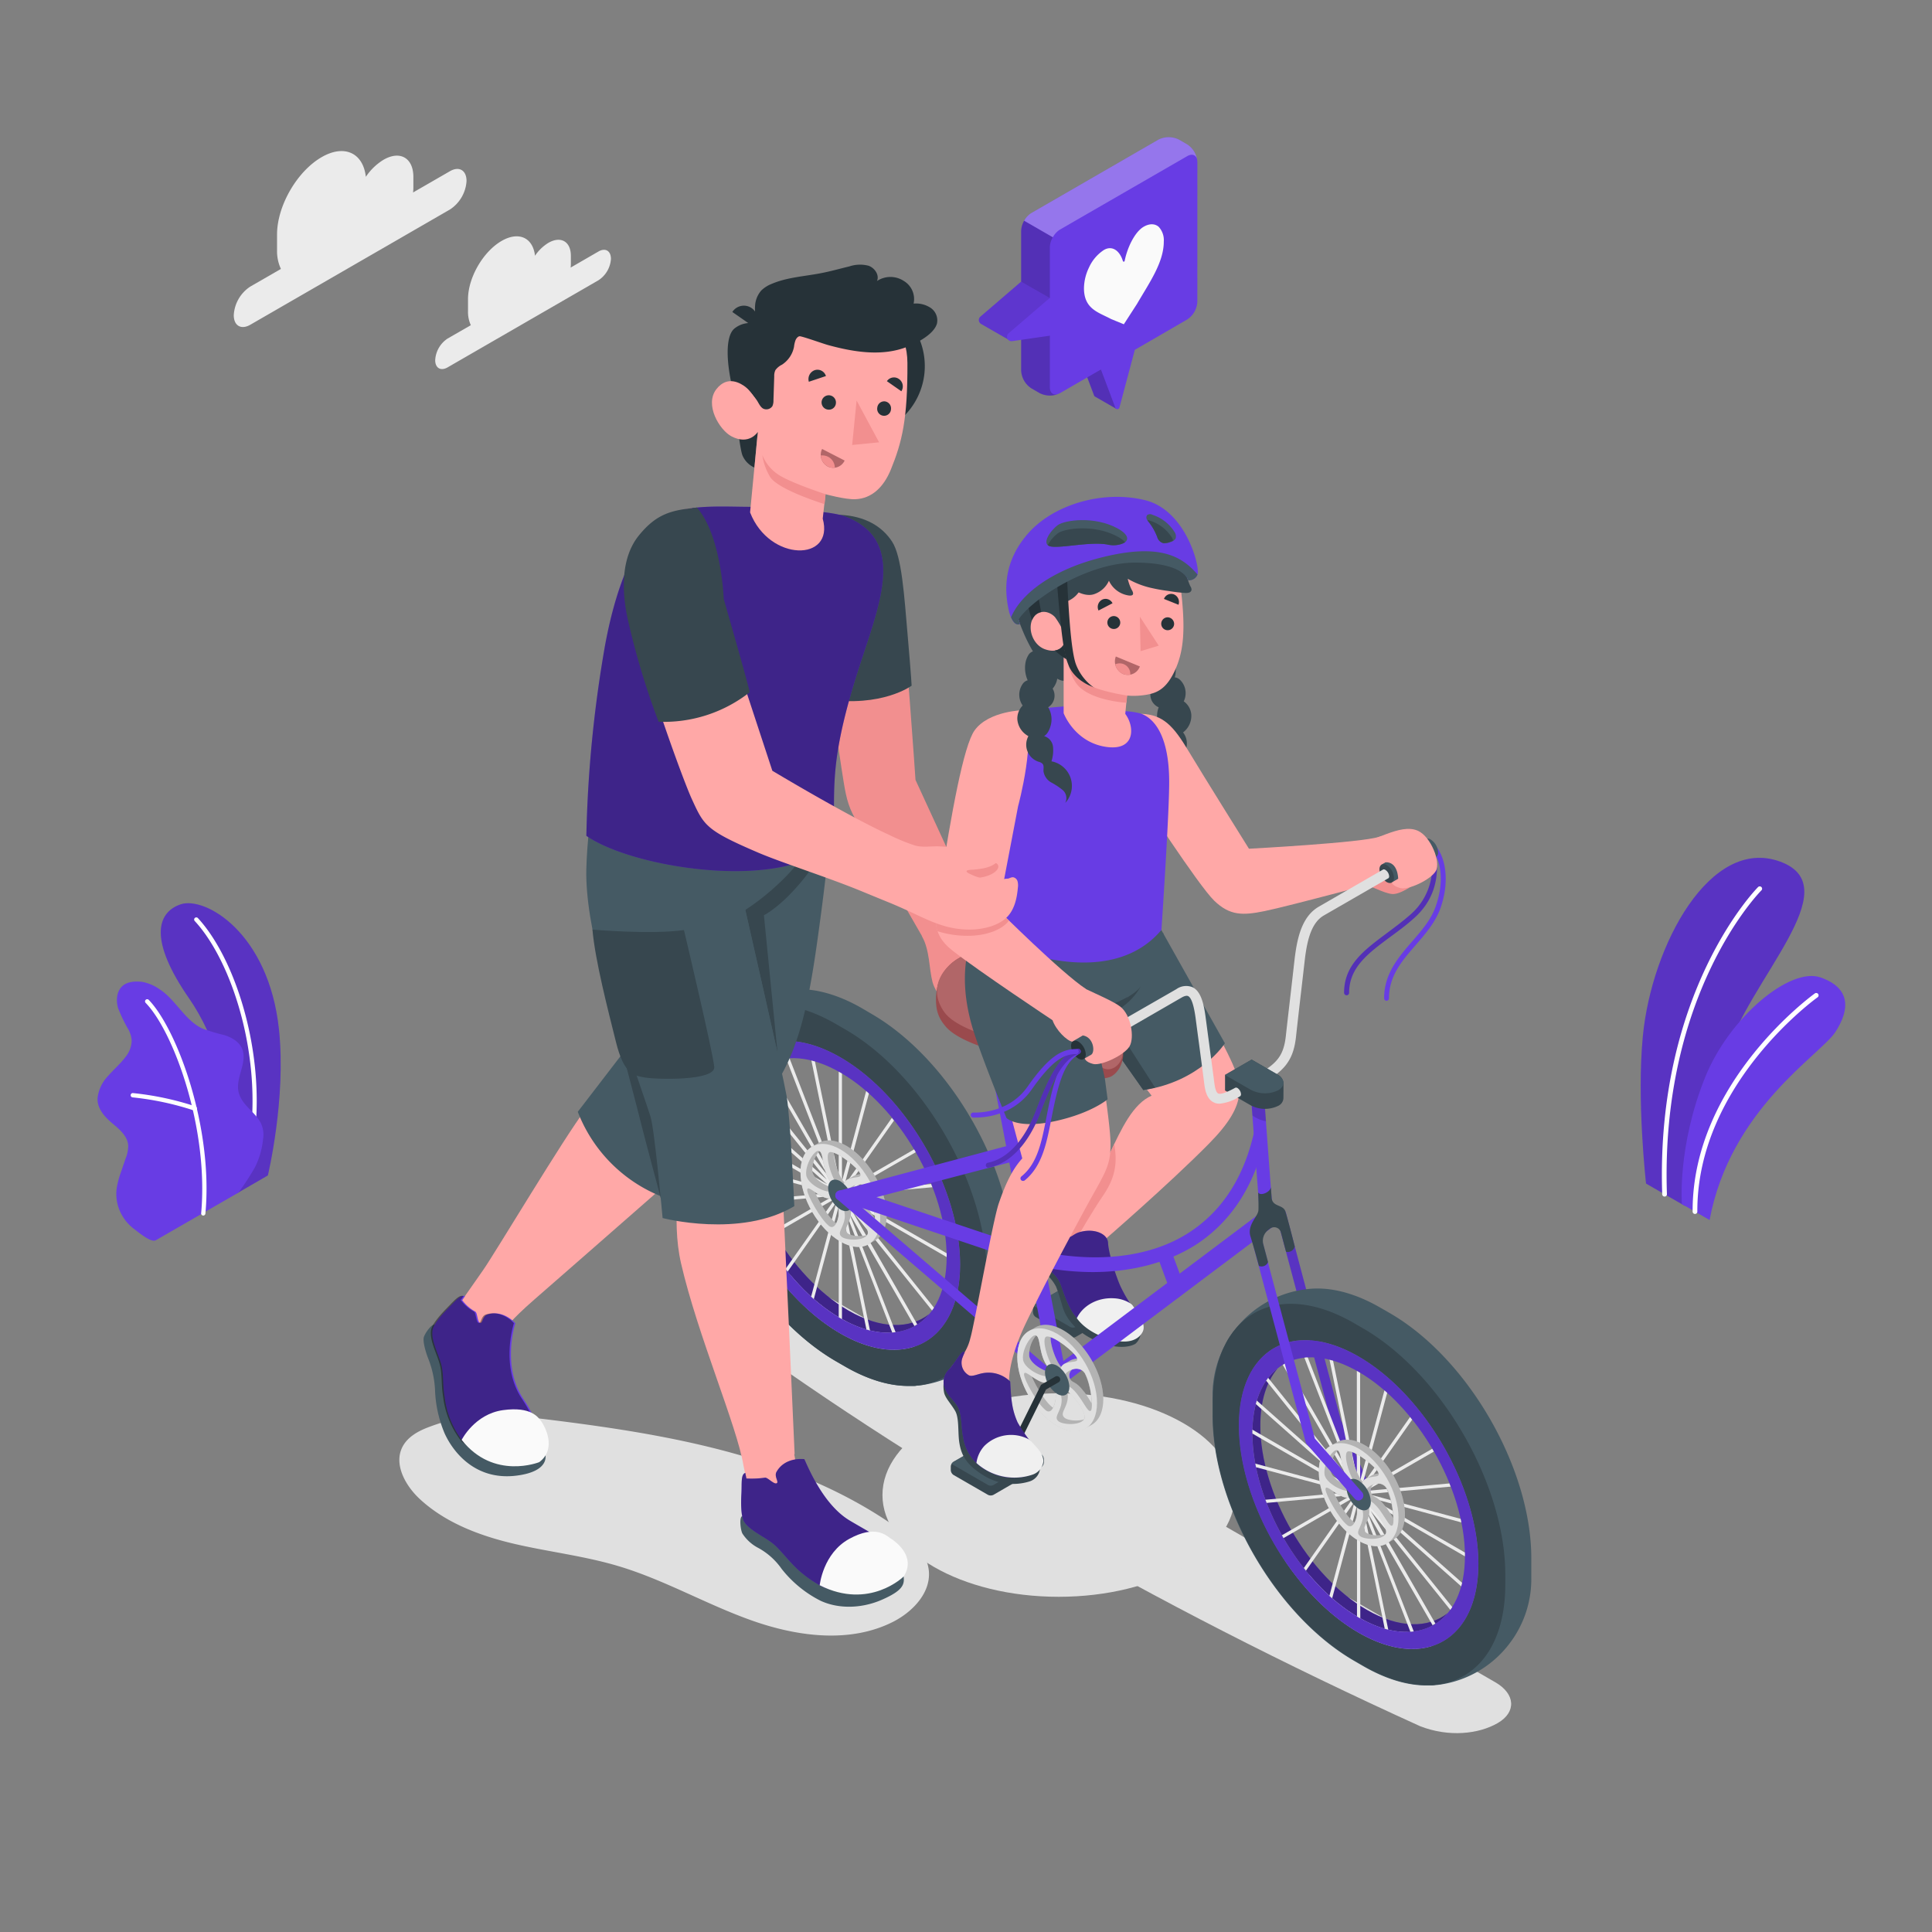 <svg xmlns="http://www.w3.org/2000/svg" viewBox="0 0 500 500"><rect x="0" y="0" width="500" height="500" fill="#808080" stroke="none"/><g id="freepik--Shadows--inject-125"><g id="freepik--Shadow--inject-125"><path d="M367.53,446.74c-70.11-31.85-131.22-67.23-184.37-106.45-5.48-4.56-4-9.09.85-11.91s13.08-2.67,18.29.34L387,435.38c5.21,3,5.48,7.74.59,10.56S375,449.65,367.53,446.74Z" style="fill:#e0e0e0"></path><ellipse id="freepik--shadow--inject-125" cx="273.98" cy="386.92" rx="45.6" ry="26.33" style="fill:#e0e0e0"></ellipse></g><path id="freepik--shadow--inject-125" d="M139.07,367.43a47.79,47.79,0,0,0-28,1.86c-2.71,1-5.49,2.49-6.86,5.06-2.36,4.4.53,9.84,4.13,13.31C115,394,124,397.4,132.91,399.5s18.17,3.14,27,5.77c12,3.56,23,10,34.77,14.15s25.36,5.95,36.51.27c5-2.57,9.69-7.44,9.2-13.08-.44-5-4.69-8.75-8.82-11.63-28.89-20.15-65.47-24.82-100.46-28.87" style="fill:#e0e0e0"></path></g><g id="freepik--Plants--inject-125"><g id="freepik--plants--inject-125"><path d="M61.32,308.84l8-4.64s4.78-19.86,2.88-37.74C69.55,241.33,53,231.88,46.72,234.05s-8.11,9.48,2.29,24.44C55.15,267.32,62.7,285.72,61.32,308.84Z" style="fill:#683CE4"></path><g style="opacity:0.15"><path d="M61.32,308.84l8-4.64s4.78-19.86,2.88-37.74C69.55,241.33,53,231.88,46.72,234.05s-8.11,9.48,2.29,24.44C55.15,267.32,62.7,285.72,61.32,308.84Z"></path></g><path d="M64.65,299.09h-.08a.56.56,0,0,1-.44-.66c4.4-23.17-3.7-49.22-13.72-60.06a.56.56,0,0,1,0-.79.57.57,0,0,1,.79,0c10.21,11,18.46,37.5,14,61A.56.56,0,0,1,64.65,299.09Z" style="fill:#fff"></path><path d="M40.28,321c-1.27.64-4.64-2.25-5.59-2.95A11.67,11.67,0,0,1,31,313.36a11,11,0,0,1-.65-6.67,24.77,24.77,0,0,1,1-3.48c.38-1.13.77-2.25,1.15-3.37a8.71,8.71,0,0,0,.68-3.43c-.18-2.35-2.18-4.09-4-5.6-2-1.67-4.08-3.84-3.93-6.65a9.9,9.9,0,0,1,2.78-5.77c1.43-1.64,3.11-3.06,4.41-4.8a7,7,0,0,0,1.64-4.31,7.24,7.24,0,0,0-.81-2.78,37.87,37.87,0,0,1-2.72-5.63c-.58-2-.36-4.45,1.24-5.78,1.32-1.09,3.21-1.16,4.91-1a11.32,11.32,0,0,1,4.42,1.81c4.35,2.72,6.63,8.14,11.28,10.29a47.45,47.45,0,0,0,5.67,1.69c1.88.6,3.77,1.67,4.57,3.48,1.56,3.57-1.88,7.69-.85,11.44.92,3.32,4,4.73,5.67,7.76a7,7,0,0,1,.61,4.32A20.57,20.57,0,0,1,66,302.06a65.45,65.45,0,0,1-4.29,6.59Z" style="fill:#683CE4"></path><path d="M52.57,314.59h0a.55.55,0,0,1-.51-.61c2-22.05-7.15-47-14.36-54.43a.56.56,0,0,1,0-.79.56.56,0,0,1,.79,0c7.36,7.61,16.73,33,14.67,55.3A.57.57,0,0,1,52.57,314.59Z" style="fill:#fff"></path><path d="M50.38,287.4a.45.45,0,0,1-.16,0A75,75,0,0,0,34.32,284a.57.57,0,0,1-.51-.61.55.55,0,0,1,.61-.5,76.09,76.09,0,0,1,16.18,3.45.56.56,0,0,1,.33.72A.54.54,0,0,1,50.38,287.4Z" style="fill:#fff"></path></g><g id="freepik--plants--inject-125"><path d="M436.11,312.12,426,306.31s-2.46-21.56-.82-38.26c2.3-23.46,17.45-51.69,35.53-45.06s-8.29,30.53-14.16,50.42S436.11,312.12,436.11,312.12Z" style="fill:#683CE4"></path><path d="M436.11,312.12,426,306.31s-2.46-21.56-.82-38.26c2.3-23.46,17.45-51.69,35.53-45.06s-8.29,30.53-14.16,50.42S436.11,312.12,436.11,312.12Z" style="opacity:0.15"></path><path d="M430.81,309.67h0a.61.61,0,0,0,.59-.63c-1.77-52.13,24.18-78.35,24.45-78.61a.6.6,0,0,0,0-.86.61.61,0,0,0-.86,0c-.27.27-26.59,26.87-24.81,79.52A.62.62,0,0,0,430.81,309.67Z" style="fill:#fff"></path><path d="M442.44,315.74l-7.17-4.13s-1.21-14.8,6-32.77c6.31-15.64,22-28.62,29.86-25.89s7.68,8.31,3.84,14.17S447.8,287,442.44,315.74Z" style="fill:#683CE4"></path><path d="M438.66,314.17h0a.61.61,0,0,0,.61-.61c-.14-33,30.8-55.24,31.12-55.46a.61.61,0,0,0-.71-1c-.31.22-31.78,22.87-31.63,56.45A.61.61,0,0,0,438.66,314.17Z" style="fill:#fff"></path></g></g><g id="freepik--Clouds--inject-125"><g id="freepik--clouds--inject-125"><path d="M116.44,44.31l-9.54,5.5a10.66,10.66,0,0,0,.08-1.26V45.79c0-4.92-3.45-6.91-7.71-4.45a14.8,14.8,0,0,0-4.59,4.42c-.7-6.19-5.55-8.49-11.44-5.09-6.38,3.68-11.54,12.63-11.54,20v4.14a10.83,10.83,0,0,0,1,4.79l-7.93,4.57a9.45,9.45,0,0,0-4.27,7.41c0,2.72,1.91,3.83,4.27,2.47l51.69-29.84a9.49,9.49,0,0,0,4.28-7.41C120.72,44.05,118.8,42.94,116.44,44.31Z" style="fill:#ebebeb"></path><path d="M154.88,65.09l-7.2,4.16a7.69,7.69,0,0,0,.06-1V66.21c0-3.71-2.6-5.21-5.82-3.36a11.18,11.18,0,0,0-3.46,3.34c-.53-4.67-4.19-6.41-8.64-3.84-4.81,2.78-8.7,9.53-8.7,15.08v3.12a8.19,8.19,0,0,0,.73,3.61l-6,3.45a7.15,7.15,0,0,0-3.22,5.6c0,2.05,1.44,2.89,3.22,1.86l39-22.52A7.14,7.14,0,0,0,158.11,67C158.11,64.9,156.66,64.06,154.88,65.09Z" style="fill:#ebebeb"></path></g></g><g id="freepik--speech-bubble--inject-125"><g id="freepik--speech-bubble--inject-125"><g id="freepik--speech-bubble--inject-125"><path d="M288.89,105.8l-3.57-10.15,2.87-8.29V82.28l-8.79,5.08v5.07l3.78,10a.53.53,0,0,0,.26.23h0Z" style="fill:#683CE4"></path><path d="M288.89,105.8l-3.57-10.15,2.87-8.29V82.28l-8.79,5.08v5.07l3.78,10a.53.53,0,0,0,.26.23h0Z" style="opacity:0.2"></path><path d="M309.88,41.93a5.81,5.81,0,0,0-2.64-4.56l-2.14-1.24a5.83,5.83,0,0,0-5.27,0l-32.91,19a5.84,5.84,0,0,0-2.64,4.57V95.94a5.81,5.81,0,0,0,2.64,4.56l2.14,1.24a5.83,5.83,0,0,0,5.27,0l10.59-6.11,3.77,10a.56.56,0,0,0,1-.09l4-15,13.54-7.85a5.83,5.83,0,0,0,2.64-4.57Z" style="fill:#683CE4"></path><path d="M264.28,95.94a5.81,5.81,0,0,0,2.64,4.56l2.14,1.24a5.9,5.9,0,0,0,4.82.22c-1.24.46-2.18-.24-2.18-1.74V64a5.37,5.37,0,0,1,.77-2.6l-7.42-4.28a5.48,5.48,0,0,0-.77,2.6Z" style="opacity:0.2"></path><path d="M309.79,41.19c-.3-1.12-1.32-1.48-2.54-.78l-32.92,19a5.19,5.19,0,0,0-1.85,2l-7.42-4.28a5.29,5.29,0,0,1,1.86-2l32.9-19a5.91,5.91,0,0,1,5.28,0l2.15,1.24A5.85,5.85,0,0,1,309.79,41.19Z" style="fill:#fff;opacity:0.3"></path><path d="M264.27,72.89,253.66,82a1.16,1.16,0,0,0,.2,1.8c.22.15,7.35,4.23,7.35,4.23l10.44-10.93Z" style="fill:#683CE4"></path><path d="M264.27,72.89,253.66,82a1.16,1.16,0,0,0,.2,1.8c.22.15,7.35,4.23,7.35,4.23l10.44-10.93Z" style="opacity:0.1"></path><path d="M271.65,77.13,261,86.28a1.16,1.16,0,0,0,1,2l9.61-1.39C272.68,86.86,272.68,77.13,271.65,77.13Z" style="fill:#683CE4"></path></g><path id="freepik--Heart--inject-125" d="M280.53,74.61a12.65,12.65,0,0,1,1.28-5.34h0v0a10.65,10.65,0,0,1,3.87-4.57c2.24-1.32,4.17.33,4.91,2.83a.24.24,0,0,0,.47,0c.66-3.4,2.6-7.49,4.91-8.84,1.54-.9,2.93-.82,3.89,0l0,0h0a5.08,5.08,0,0,1,1.33,3.81c0,5.45-3.76,10.69-6.92,16.13l-3.42,5.29-3.3-1.35C284.37,80.84,280.55,80.06,280.53,74.61Z" style="fill:#fafafa"></path></g></g><g id="freepik--Characters--inject-125"><g id="freepik--character-child--inject-125"><path d="M303.85,170.73a6.42,6.42,0,0,1,.42,2.34,6.68,6.68,0,0,1-.24,2.23,2.26,2.26,0,0,1,1.34.63,4.82,4.82,0,0,1,1.25,2,4.9,4.9,0,0,1-.26,3.57,4.74,4.74,0,0,1,1.94,3.34,5.39,5.39,0,0,1-2.12,4.71,4.69,4.69,0,0,1,.88,3.84,4.74,4.74,0,0,1-2.39,3.14,2.28,2.28,0,0,0-.95.65c-.38.58,0,1.33,0,2a3.93,3.93,0,0,1-1.53,3.15,17.25,17.25,0,0,0-2.62,2.5,2.75,2.75,0,0,0-.09,3.35A6.47,6.47,0,0,1,301.3,197a9.59,9.59,0,0,1-1-3.66,3.24,3.24,0,0,1,1.83-3.09c-1.22-.46-2.13-2.16-2.46-3.34a6.15,6.15,0,0,1,.2-3.86,3.56,3.56,0,0,1-1.91-4.57,5.32,5.32,0,0,1-.75-7.37c.34-.38.58-.83.91-1.21A7.75,7.75,0,0,1,300,168.6a2.48,2.48,0,0,1,1.44-.47,2.17,2.17,0,0,1,1.38.85A5.87,5.87,0,0,1,303.85,170.73Z" style="fill:#37474f"></path><path d="M219.19,137.27c9.26,2.16,12.32,6.92,13.48,14.74,1.7,11.46,4.26,49.83,4.26,49.83L258.18,248,246,255.11S222.29,214,220.64,210.6s-2-6.3-2.85-11.72-6.49-43.79-6.49-43.79Z" style="fill:#f28f8f"></path><path d="M238.53,242.16c2.15,3.75,1.86,8.44,2.81,12s4.91,6.81,4.91,6.81l1.5-10.42Z" style="fill:#f28f8f"></path><path d="M217.2,133.22c6.77.3,11.1,3.05,13.65,6.92S234,154,234.93,164.75s1,12.7,1,12.7-7.62,5.7-22.31,3.51l-4.07-29.49Z" style="fill:#37474f"></path><path d="M295.33,184.73c5.74.21,8.4,3.21,12.27,9.66s15.63,25.26,15.63,25.26,29.29-1.55,33.73-3.1,3.8,10.62,3.8,10.62-27.35,7.39-33.53,8.63c-5.49,1.11-8.9,1.26-13-2.71S295,205.77,295,205.77Z" style="fill:#ffa8a7"></path><path d="M290.63,335.4l-8.76-5a1.55,1.55,0,0,0-1.56,0l-12.19,7a1.57,1.57,0,0,0-.79,1.36v.78a1.57,1.57,0,0,0,.79,1.36l8.77,5.06a1.55,1.55,0,0,0,1.56,0l12.18-7.05a1.58,1.58,0,0,0,.78-1.36v-.78A1.58,1.58,0,0,0,290.63,335.4Z" style="fill:#37474f"></path><path d="M276.94,343.39a1.46,1.46,0,0,0,1.46,0L291.2,336a1.51,1.51,0,0,0-.57-.58L288.18,334l-6.31-3.64a1.55,1.55,0,0,0-1.56,0l-1.48.85-10.71,6.19a1.59,1.59,0,0,0-.58.57Z" style="fill:#455a64"></path><path d="M299,239.24s14.32,24.39,18.7,33.35c3.85,7.91,5.75,12.7-4.88,23.45s-27.38,25.2-27.38,25.2c-6,.75-14.14,2.12-10.46-5.07l.42-1c10.65-5.78,13-27.46,22.64-31.61l-17.17-22.18Z" style="fill:#ffa8a7"></path><path d="M300,239.7,317,270s-6.27,9.91-21.1,12.12l-18-25.51V239.24Z" style="fill:#455a64"></path><path d="M298.94,281.47l-12.15-18.92a16.38,16.38,0,0,0,8.48-7.34c-2.57,3.85-13.47,6.88-13.47,6.88h0l14.07,20C296.94,281.91,298,281.7,298.94,281.47Z" style="fill:#37474f"></path><path d="M285.51,309.37c3.62-5.29,3.5-9.24,2.88-13.33-3.55,7.42-6.92,15.83-13,19.11l-.42,1c-2.16,4.22-.24,5.48,2.92,5.66C279.41,319.19,282.78,313.35,285.51,309.37Z" style="fill:#f28f8f"></path><path d="M295.16,345.47a4.06,4.06,0,0,1-1.33,2.31c-.94.55-4.07,1.78-10-.72-5.73-2.41-8.1-6.47-8.71-8.47s-1.13-3.95-1.84-5.65a10.7,10.7,0,0,0-3.18-3.68c-1-.79-1.18-1.32-.45-2.94C270.56,324.9,295.16,345.47,295.16,345.47Z" style="fill:#37474f"></path><path d="M275.42,315.15c-.12.34-.26.67-.42,1,0,0-1,2.33.38,3.45,1.58,1.33,2-.05,3.75-.64,3.91-1.26,7.51.3,7.63,2.66.16,3.13,2.41,9.66,3.37,11.59a35,35,0,0,0,2.65,4.57c1.08,1.58,3.93,4.79,2.72,7s-3.83,2.61-6.93,2A18.46,18.46,0,0,1,278,340.23c-2-2.75-3.11-7-3.74-8.37-1.16-2.47-4-3.94-4.54-5.21a8,8,0,0,1,1.3-5.46c1.13-1.91,2.35-3.55,2.8-4.54S274.66,315,275.42,315.15Z" style="fill:#683CE4"></path><path d="M275.42,315.15c-.12.34-.26.67-.42,1,0,0-1,2.33.38,3.45,1.58,1.33,2-.05,3.75-.64,3.91-1.26,7.51.3,7.63,2.66.16,3.13,2.41,9.66,3.37,11.59a35,35,0,0,0,2.65,4.57c1.08,1.58,3.93,4.79,2.72,7s-3.83,2.61-6.93,2A18.46,18.46,0,0,1,278,340.23c-2-2.75-3.11-7-3.74-8.37-1.16-2.47-4-3.94-4.54-5.21a8,8,0,0,1,1.3-5.46c1.13-1.91,2.35-3.55,2.8-4.54S274.66,315,275.42,315.15Z" style="opacity:0.4"></path><path d="M288.34,336a8.59,8.59,0,0,1,4,1.2,2.31,2.31,0,0,1,.9.82c1.07,1.58,3.63,4.6,2.42,6.77s-3.81,2.79-6.91,2.18c-2.86-.55-7.57-2.34-10.07-5.82C280.17,338,283.91,335.72,288.34,336Z" style="fill:#f0f0f0"></path><path d="M353.61,387.07a1.28,1.28,0,0,1-1.17-.77l-7.77-17.9-.06-.18L330.33,314.6a1.27,1.27,0,0,1,2.46-.66L347,367.47l7.73,17.82a1.28,1.28,0,0,1-1.16,1.78Z" style="fill:#683CE4"></path><path d="M353.61,387.07a1.28,1.28,0,0,1-1.17-.77l-7.77-17.9-.06-.18L330.33,314.6a1.27,1.27,0,0,1,2.46-.66L347,367.47l7.73,17.82a1.28,1.28,0,0,1-1.16,1.78Z" style="opacity:0.15"></path><path d="M359.66,339.82l-2.34-1.35c-5.75-3.33-11.19-4.93-16-5h-.42a20.65,20.65,0,0,0-2.51.14,27.45,27.45,0,0,0-18.77,10.48c-.09.11-.18.21-.26.32a6.14,6.14,0,0,0-.45.59c-.1.14-.2.27-.29.41s-.24.34-.35.51c-.21.33-.42.66-.62,1-.06.12-.13.25-.21.38l-.27.5,0,.06A27.48,27.48,0,0,0,313.8,361v1.09c0,.5,0,1,0,1.54v2.7c0,23.39,16.41,51.82,36.67,63.51l2.33,1.35c5.76,3.32,11.19,4.93,16,5h.33c.32,0,.64,0,1,0h.31q.4,0,.81-.06l.41-.05.21,0A27.48,27.48,0,0,0,391,424.88c.2-.26.38-.52.56-.79l.07-.1c.21-.31.42-.62.61-.95a27.41,27.41,0,0,0,4.06-14.38v-5.33C396.33,379.94,379.92,351.51,359.66,339.82Zm-8.05,82.73c-17.09-9.87-30.95-33.88-30.95-53.62s13.86-27.75,30.95-17.87,31,33.88,31,53.62S368.71,432.43,351.61,422.55Z" style="fill:#455a64"></path><path d="M352.78,343.79l-2.33-1.35c-10-5.79-19.1-6.39-25.72-2.69l-.51.31-.13.07-.59.38-.58.41a11.46,11.46,0,0,0-1.1.88c-.18.15-.36.31-.53.48a14,14,0,0,0-1,1c-.17.18-.33.36-.48.55s-.31.37-.46.57a6.14,6.14,0,0,0-.45.59c-.1.14-.2.27-.29.41s-.24.34-.35.51c-.21.33-.42.66-.62,1-.06.12-.13.25-.21.38l-.27.5-.25.51a19.76,19.76,0,0,0-.85,1.93c-.14.36-.28.71-.4,1.08a.06.06,0,0,0,0,0c-.23.66-.44,1.35-.62,2.05-.1.38-.2.76-.29,1.16s-.2.9-.28,1.35c0,.22-.08.44-.11.66-.07.37-.12.75-.17,1.13s-.11.85-.15,1.29l0,.21c0,.37-.07.75-.09,1.13l0,.45c0,.42-.05.84-.06,1.27s0,1,0,1.54v2.7c0,23.39,16.41,51.82,36.67,63.51l2.33,1.35c5.89,3.4,11.44,5,16.37,5,.32,0,.64,0,1,0h.31q.4,0,.81-.06l.41-.05a7,7,0,0,0,.8-.11c.24,0,.48-.07.71-.12a7,7,0,0,0,.69-.15c.44-.1.87-.22,1.28-.35l.54-.17.58-.21c.17-.07.33-.13.49-.21a8.9,8.9,0,0,0,1-.47l.51-.26.14-.08a.93.93,0,0,0,.19-.11c.11-.05.21-.12.32-.18,6.52-3.88,10.53-12,10.53-23.61v-2.7C389.45,383.91,373,355.48,352.78,343.79Zm-1.17,78.76c-17.09-9.87-30.95-33.88-30.95-53.62s13.86-27.75,30.95-17.87,31,33.88,31,53.62S368.71,432.43,351.61,422.55Z" style="fill:#37474f"></path><path d="M374.64,417.49c-4.89,5.83-13.38,6.66-23,1.09-15.2-8.77-27.52-30.11-27.52-47.66,0-7.85,2.47-13.6,6.55-16.8-2.85,3.36-4.5,8.39-4.5,14.81,0,17.55,12.32,38.89,27.52,47.67C362.06,421.45,369.59,421.44,374.64,417.49Z" style="fill:#683CE4"></path><path d="M374.64,417.49c-4.89,5.83-13.38,6.66-23,1.09-15.2-8.77-27.52-30.11-27.52-47.66,0-7.85,2.47-13.6,6.55-16.8-2.85,3.36-4.5,8.39-4.5,14.81,0,17.55,12.32,38.89,27.52,47.67C362.06,421.45,369.59,421.44,374.64,417.49Z" style="opacity:0.4"></path><path d="M351.61,351.06c-17.09-9.87-31-1.87-31,17.87s13.87,43.75,31,53.62,31,1.87,31-17.87S368.71,360.93,351.61,351.06Zm0,67.52c-15.19-8.77-27.51-30.11-27.51-47.66s12.32-24.66,27.51-15.89,27.52,30.11,27.52,47.66S366.81,427.35,351.61,418.58Z" style="fill:#683CE4"></path><path d="M351.61,351.06c-17.09-9.87-31-1.87-31,17.87s13.87,43.75,31,53.62,31,1.87,31-17.87S368.71,360.93,351.61,351.06Zm0,67.52c-15.19-8.77-27.51-30.11-27.51-47.66s12.32-24.66,27.51-15.89,27.52,30.11,27.52,47.66S366.81,427.35,351.61,418.58Z" style="opacity:0.15"></path><path d="M378.2,394c-.06-.31-.13-.62-.2-.93l-24-6.42,21.42-1.91-.32-.83-21.64,1.94,17.62-10.18-.43-.72-17.62,10.16,12.43-17.68-.55-.69-12.3,17.5L359,360.46l-.71-.63L352,383.18V355.29c-.14-.09-.28-.18-.43-.26l-.42-.23v27.42L345,352.15c-.31-.09-.61-.17-.92-.24l6.07,29.65L338.45,351.3c-.3,0-.59,0-.88.07l11.66,30.05-16.52-28.61c-.25.13-.5.26-.74.41l16.52,28.62L328.2,356.59c-.18.23-.35.47-.52.72l20.46,25.44-22.89-20.29c-.09.29-.17.59-.25.9l23.21,20.58L324.12,370c0,.3,0,.59,0,.89V371l24.52,14.16-23.76-6.37.18.93,24.16,6.47-21.73,1.94c.11.27.22.55.32.82l21.95-2-18,10.37c.13.25.27.5.41.74l18-10.38-12.74,18.12c.18.24.37.46.55.69l12.61-17.93L344.05,413l.71.64,6.43-24v28.7l.42.26.43.23V390.58l6.33,30.93c.3.09.61.16.91.24L353,391.23l12,31.06.88-.08-12-30.83,16.88,29.23.72-.44L354.73,391l20.61,25.64c.17-.24.34-.47.5-.73l-20.75-25.81,23.07,20.45c.08-.3.16-.61.23-.92L355,388.85l24.11,13.92v-.08c0-.3,0-.6,0-.9l-24.5-14.15Z" style="fill:#ebebeb"></path><path d="M353.21,374c-2.93-1.69-5.57-1.8-7.45-.62-.38.25-.86.46-1.36.76a3.34,3.34,0,0,0-.4.25l-.07.05,0,0a5.17,5.17,0,0,0-.51.42l-.1.1a4.38,4.38,0,0,0-.41.45l-.14.19a5.52,5.52,0,0,0-.32.47l-.15.28-.24.48-.15.38c-.06.16-.11.31-.16.47s-.09.34-.13.51-.08.29-.11.45-.07.44-.1.67,0,.25-.05.38c0,.37,0,.75,0,1.15,0,6.58,4.63,14.58,10.32,17.87.36.21.71.39,1.06.55s.41.17.61.25l.42.16.42.12c.2.06.4.12.59.16l.22,0c.25,0,.5.09.74.11h.05a5.48,5.48,0,0,0,3.37-.79c.5-.29.94-.51,1.51-.85,1.81-1.09,2.93-3.38,2.93-6.6C363.53,385.29,358.91,377.28,353.21,374Zm-2.95,19.83c-1.77-1.38-4.25-5.55-5.23-7.88a20.14,20.14,0,0,0,1.81,1.1c2.68,1.39,2.62-.49,3.71.81s.88,4.51,0,6.16A1.35,1.35,0,0,1,350.26,393.82Zm5.23-12.23a3.62,3.62,0,0,0-.44.2l-1.58.9a2.05,2.05,0,0,0-.79.79c-1.33-1.35-2.87-5.68-2.75-7.71,2.31.79,6.15,4,6.75,5.24a2.85,2.85,0,0,1,.11.3A6.46,6.46,0,0,0,355.49,381.59Zm-7.83-1.36c.87,3.12,2.17,3.6,2.26,4.61-2-.32-5.33-2.3-5.55-4.25a7.82,7.82,0,0,1,1.78-5.24C347,375.73,347,377.68,347.66,380.23Zm5.83,16.36c-1.07-1,.12-1.94.67-4a5.48,5.48,0,0,0,0-3c2.11,1.67,5.28,6,4.46,7.35l-.1.12C356.72,397.6,354.25,397.29,353.49,396.59Zm5-6.78c-2.24-3-3.13-2-3.67-3.57a2,2,0,0,1,.73-2.15,2.66,2.66,0,0,1,3.25,1.09,19.63,19.63,0,0,1,1.75,7.7C360.06,392.08,359.39,390.94,358.53,389.81Z" style="fill:#e0e0e0"></path><path d="M353.21,374c-2.93-1.69-5.57-1.8-7.45-.62-.38.25-.86.46-1.36.76a3.34,3.34,0,0,0-.4.25l-.07.05,0,0a5.17,5.17,0,0,0-.51.42l-.1.1a4.38,4.38,0,0,0-.41.45l-.14.19a5.52,5.52,0,0,0-.32.47l-.15.28-.24.48-.15.38c-.06.16-.11.31-.16.47s-.09.34-.13.51-.08.29-.11.45-.07.44-.1.67,0,.25-.05.38c0,.37,0,.75,0,1.15,0,6.58,4.63,14.58,10.32,17.87.36.21.71.39,1.06.55s.41.17.61.25l.42.16.42.12c.2.06.4.12.59.16l.22,0c.25,0,.5.09.74.11h.05a5.48,5.48,0,0,0,3.37-.79c.5-.29.94-.51,1.51-.85,1.81-1.09,2.93-3.38,2.93-6.6C363.53,385.29,358.91,377.28,353.21,374Zm-2.95,19.83c-1.77-1.38-4.25-5.55-5.23-7.88a20.14,20.14,0,0,0,1.81,1.1c2.68,1.39,2.62-.49,3.71.81s.88,4.51,0,6.16A1.35,1.35,0,0,1,350.26,393.82Zm5.23-12.23a3.62,3.62,0,0,0-.44.2l-1.58.9a2.05,2.05,0,0,0-.79.79c-1.33-1.35-2.87-5.68-2.75-7.71,2.31.79,6.15,4,6.75,5.24a2.85,2.85,0,0,1,.11.3A6.46,6.46,0,0,0,355.49,381.59Zm-7.83-1.36c.87,3.12,2.17,3.6,2.26,4.61-2-.32-5.33-2.3-5.55-4.25a7.82,7.82,0,0,1,1.78-5.24C347,375.73,347,377.68,347.66,380.23Zm5.83,16.36c-1.07-1,.12-1.94.67-4a5.48,5.48,0,0,0,0-3c2.11,1.67,5.28,6,4.46,7.35l-.1.12C356.72,397.6,354.25,397.29,353.49,396.59Zm5-6.78c-2.24-3-3.13-2-3.67-3.57a2,2,0,0,1,.73-2.15,2.66,2.66,0,0,1,3.25,1.09,19.63,19.63,0,0,1,1.75,7.7C360.06,392.08,359.39,390.94,358.53,389.81Z" style="opacity:0.2"></path><path d="M351.61,374.89c-5.69-3.29-10.32-.62-10.32,6s4.63,14.58,10.32,17.87,10.32.62,10.32-6S357.31,378.18,351.61,374.89Zm-2.55.7c2,0,6.94,4,7.62,5.42s-1.12.9-2.76,1.48c-2.09.74-1.1,2.76-2.33,2.25C349.79,384,347,375.56,349.06,375.59Zm-3.08-.31c1,.17.93,2.23,1.68,5,1,3.45,2.46,3.67,2.24,4.95-.31,1.89-6.8-.93-7.12-3.71S344.93,375.09,346,375.28Zm2.7,19.43c-2.23-1.74-5.62-7.95-5.64-9.26s1.69.5,3.8,1.59c2.68,1.39,2.62-.49,3.71.81C352.16,389.76,350.91,396.45,348.68,394.71Zm9.92,2.3c-1.07,1.69-5.61,1.46-6.69.48s.13-1.94.68-4c.69-2.58-.84-4,.05-4.46C353.94,388.35,359.67,395.31,358.6,397ZM357,390.7c-2.25-3-3.14-2-3.68-3.57-.8-2.34,4-4.73,5.56-1.95s2.14,8.87,1.51,9.56S358.73,393.05,357,390.7Z" style="fill:#e0e0e0"></path><path d="M351.61,390.45c1.75,1,3.16.19,3.16-1.82a7,7,0,0,0-3.16-5.47c-1.74-1-3.15-.19-3.15,1.82A7,7,0,0,0,351.61,390.45Z" style="fill:#455a64"></path><path d="M225.53,262.38,223.19,261c-5.75-3.33-11.19-4.93-16-5h-.42a20.49,20.49,0,0,0-2.5.14,27.49,27.49,0,0,0-18.78,10.48c-.08.11-.17.21-.26.32s-.31.39-.45.59l-.28.41c-.13.17-.24.34-.35.51-.21.33-.42.66-.62,1-.07.12-.13.25-.21.38l-.27.5,0,.06a27.48,27.48,0,0,0-3.31,13.11v1.09c0,.5,0,1,0,1.54v2.7c0,23.39,16.41,51.82,36.66,63.51l2.34,1.35c5.76,3.32,11.19,4.93,16,5H235c.32,0,.64,0,.95,0h.3c.27,0,.55,0,.82-.06l.4-.05.22,0a27.51,27.51,0,0,0,19.19-11.13c.19-.26.38-.52.56-.79l.07-.1c.21-.31.41-.62.61-.95a27.4,27.4,0,0,0,4.05-14.38v-5.33C262.19,302.5,245.78,274.07,225.53,262.38Zm-8.05,82.73c-17.09-9.87-31-33.88-31-53.62s13.87-27.75,31-17.87,31,33.88,31,53.62S234.58,355,217.48,345.11Z" style="fill:#455a64"></path><path d="M218.65,266.35,216.31,265c-10-5.79-19.09-6.39-25.71-2.69l-.51.31-.13.07-.59.38c-.2.13-.39.27-.58.41a13,13,0,0,0-1.11.88l-.52.48a12.27,12.27,0,0,0-1,1c-.17.18-.33.36-.48.55l-.47.57c-.16.19-.31.39-.45.59l-.28.41c-.13.17-.24.34-.35.51-.21.33-.42.66-.62,1-.07.12-.13.25-.21.38l-.27.5-.26.51c-.3.62-.59,1.26-.84,1.93-.15.36-.28.71-.4,1.08,0,0,0,0,0,0-.23.66-.43,1.35-.62,2.05-.1.38-.19.76-.28,1.16s-.2.9-.28,1.35c0,.22-.08.44-.11.66-.07.37-.12.75-.17,1.13s-.11.85-.15,1.29l0,.21c0,.37-.07.75-.09,1.13l0,.45c0,.42,0,.84-.06,1.27s0,1,0,1.54v2.7c0,23.39,16.41,51.82,36.66,63.51l2.34,1.35c5.89,3.4,11.44,5,16.37,5,.32,0,.64,0,.95,0h.3c.27,0,.55,0,.82-.06l.4-.05a7.5,7.5,0,0,0,.81-.11c.24,0,.48-.07.71-.12a6.78,6.78,0,0,0,.68-.15c.44-.1.88-.22,1.29-.35l.54-.17.58-.21c.17-.07.33-.13.49-.21a9.72,9.72,0,0,0,1-.47l.51-.26.14-.08a1.3,1.3,0,0,0,.19-.11c.11-.05.21-.12.32-.18,6.51-3.88,10.53-12,10.53-23.61v-2.7C255.32,306.47,238.9,278,218.65,266.35Zm-1.17,78.76c-17.09-9.87-31-33.88-31-53.62s13.87-27.75,31-17.87,31,33.88,31,53.62S234.58,355,217.48,345.11Z" style="fill:#37474f"></path><path d="M240.51,340.05c-4.9,5.83-13.38,6.66-23,1.09C202.28,332.37,190,311,190,293.48c0-7.85,2.47-13.6,6.55-16.8-2.85,3.36-4.5,8.39-4.5,14.81,0,17.55,12.32,38.89,27.52,47.67C227.93,344,235.46,344,240.51,340.05Z" style="fill:#683CE4"></path><path d="M240.51,340.05c-4.9,5.83-13.38,6.66-23,1.09C202.28,332.37,190,311,190,293.48c0-7.85,2.47-13.6,6.55-16.8-2.85,3.36-4.5,8.39-4.5,14.81,0,17.55,12.32,38.89,27.52,47.67C227.93,344,235.46,344,240.51,340.05Z" style="opacity:0.4"></path><path d="M217.48,273.62c-17.1-9.87-31-1.87-31,17.87s13.86,43.75,31,53.62,31,1.87,31-17.87S234.58,283.49,217.48,273.62Zm0,67.52C202.28,332.37,190,311,190,293.48s12.32-24.66,27.52-15.89S245,307.7,245,325.25,232.68,349.91,217.48,341.14Z" style="fill:#683CE4"></path><path d="M217.48,273.62c-17.1-9.87-31-1.87-31,17.87s13.86,43.75,31,53.62,31,1.87,31-17.87S234.58,283.49,217.48,273.62Zm0,67.52C202.28,332.37,190,311,190,293.48s12.32-24.66,27.52-15.89S245,307.7,245,325.25,232.68,349.91,217.48,341.14Z" style="opacity:0.15"></path><path d="M244.07,316.52c-.06-.31-.13-.62-.2-.93l-24-6.42,21.42-1.91-.32-.83-21.65,1.94L237,298.19c-.14-.24-.28-.48-.43-.72l-17.61,10.16L231.36,290l-.55-.69-12.3,17.5L224.87,283l-.71-.63-6.26,23.35V277.85l-.42-.26-.42-.23v27.42l-6.15-30.07-.92-.24,6.07,29.65-11.74-30.26c-.3,0-.59,0-.88.07L215.1,304l-16.52-28.61c-.25.13-.5.26-.74.41l16.52,28.62-20.29-25.25c-.18.23-.35.47-.52.72L214,305.31,191.12,285c-.09.29-.18.59-.26.9l23.21,20.58L190,292.59c0,.3,0,.59,0,.89a.22.22,0,0,0,0,.08l24.51,14.16-23.75-6.37q.08.47.18.93l24.15,6.47-21.72,1.94c.1.27.21.55.32.82l22-2-18,10.37.42.74,18-10.38L203.29,328.4l.56.69,12.6-17.93-6.53,24.39.7.64,6.44-24v28.7l.42.26.42.23V313.14l6.33,30.93.92.24-6.25-30.52,12,31.06.88-.08-12-30.83,16.87,29.23c.25-.14.49-.28.73-.44L220.6,313.51l20.61,25.64c.17-.24.34-.47.5-.72L221,312.61,244,333.06c.08-.3.16-.61.23-.92l-23.37-20.73L245,325.33v-.08c0-.3,0-.6,0-.9l-24.5-14.15Z" style="fill:#ebebeb"></path><path d="M219.07,296.55c-2.93-1.69-5.56-1.8-7.44-.62-.39.25-.86.46-1.36.76a3.34,3.34,0,0,0-.4.25l-.07.05,0,0a5.17,5.17,0,0,0-.51.42l-.11.1a5.82,5.82,0,0,0-.4.45l-.14.19a5.52,5.52,0,0,0-.32.47l-.15.28a3.58,3.58,0,0,0-.24.48l-.15.38c-.06.16-.12.31-.17.47s-.09.34-.13.51-.07.29-.1.45-.07.44-.1.67,0,.25,0,.38c0,.37-.05.75-.05,1.15,0,6.58,4.62,14.58,10.32,17.87.36.21.71.39,1.06.55s.41.17.61.25.28.12.42.16l.42.12c.19.06.39.12.58.16l.23,0c.25,0,.5.09.74.11h.05a5.48,5.48,0,0,0,3.37-.79c.5-.29.94-.51,1.51-.85,1.81-1.09,2.93-3.38,2.93-6.6C229.4,307.85,224.77,299.84,219.07,296.55Zm-2.94,19.83c-1.77-1.38-4.25-5.55-5.23-7.88a18.83,18.83,0,0,0,1.81,1.1c2.68,1.39,2.61-.49,3.71.81s.88,4.51,0,6.16A1.53,1.53,0,0,1,216.13,316.38Zm5.23-12.23a3.62,3.62,0,0,0-.44.2l-1.58.9a2,2,0,0,0-.79.79c-1.33-1.35-2.87-5.68-2.75-7.71,2.31.79,6.15,4,6.75,5.24a2.85,2.85,0,0,1,.11.3A6.46,6.46,0,0,0,221.36,304.15Zm-7.83-1.36c.86,3.12,2.17,3.6,2.25,4.61-2-.32-5.32-2.3-5.55-4.25a7.83,7.83,0,0,1,1.79-5.24C212.88,298.29,212.82,300.24,213.53,302.79Zm5.83,16.36c-1.07-1,.12-1.94.67-4a5.56,5.56,0,0,0,0-3c2.11,1.67,5.29,6,4.47,7.35l-.11.12C222.59,320.16,220.11,319.85,219.36,319.15Zm5-6.78c-2.24-3-3.13-2-3.67-3.57a2.06,2.06,0,0,1,.72-2.15,2.66,2.66,0,0,1,3.26,1.09,19.63,19.63,0,0,1,1.75,7.7C225.92,314.64,225.26,313.5,224.4,312.37Z" style="fill:#e0e0e0"></path><path d="M219.07,296.55c-2.93-1.69-5.56-1.8-7.44-.62-.39.25-.86.46-1.36.76a3.34,3.34,0,0,0-.4.25l-.07.05,0,0a5.17,5.17,0,0,0-.51.42l-.11.1a5.82,5.82,0,0,0-.4.45l-.14.19a5.52,5.52,0,0,0-.32.47l-.15.28a3.58,3.58,0,0,0-.24.48l-.15.38c-.06.16-.12.31-.17.47s-.09.34-.13.51-.07.29-.1.45-.07.44-.1.67,0,.25,0,.38c0,.37-.05.75-.05,1.15,0,6.58,4.62,14.58,10.32,17.87.36.21.71.39,1.06.55s.41.17.61.25.28.12.42.16l.42.12c.19.06.39.12.58.16l.23,0c.25,0,.5.09.74.11h.05a5.48,5.48,0,0,0,3.37-.79c.5-.29.94-.51,1.51-.85,1.81-1.09,2.93-3.38,2.93-6.6C229.4,307.85,224.77,299.84,219.07,296.55Zm-2.94,19.83c-1.77-1.38-4.25-5.55-5.23-7.88a18.83,18.83,0,0,0,1.81,1.1c2.68,1.39,2.61-.49,3.71.81s.88,4.51,0,6.16A1.53,1.53,0,0,1,216.13,316.38Zm5.23-12.23a3.62,3.62,0,0,0-.44.2l-1.58.9a2,2,0,0,0-.79.79c-1.33-1.35-2.87-5.68-2.75-7.71,2.31.79,6.15,4,6.75,5.24a2.85,2.85,0,0,1,.11.3A6.46,6.46,0,0,0,221.36,304.15Zm-7.83-1.36c.86,3.12,2.17,3.6,2.25,4.61-2-.32-5.32-2.3-5.55-4.25a7.83,7.83,0,0,1,1.79-5.24C212.88,298.29,212.82,300.24,213.53,302.79Zm5.83,16.36c-1.07-1,.12-1.94.67-4a5.56,5.56,0,0,0,0-3c2.11,1.67,5.29,6,4.47,7.35l-.11.12C222.59,320.16,220.11,319.85,219.36,319.15Zm5-6.78c-2.24-3-3.13-2-3.67-3.57a2.06,2.06,0,0,1,.72-2.15,2.66,2.66,0,0,1,3.26,1.09,19.63,19.63,0,0,1,1.75,7.7C225.92,314.64,225.26,313.5,224.4,312.37Z" style="opacity:0.2"></path><path d="M217.48,297.45c-5.7-3.29-10.32-.62-10.32,6s4.62,14.58,10.32,17.87,10.32.62,10.32-6S223.18,300.74,217.48,297.45Zm-2.55.7c2,0,6.94,4,7.62,5.42s-1.12.9-2.76,1.48c-2.1.74-1.11,2.76-2.33,2.25C215.66,306.56,212.89,298.12,214.93,298.15Zm-3.08-.31c1.05.17.92,2.23,1.68,5,.95,3.45,2.45,3.67,2.24,4.95-.31,1.89-6.81-.93-7.12-3.71S210.8,297.65,211.85,297.84Zm2.69,19.43c-2.22-1.74-5.61-7.95-5.64-9.26s1.7.5,3.81,1.59c2.68,1.39,2.61-.49,3.71.81C218,312.32,216.78,319,214.54,317.27Zm9.93,2.3c-1.07,1.69-5.62,1.46-6.69.48s.13-1.94.68-4c.69-2.58-.84-4,0-4.46C219.8,310.91,225.54,317.87,224.47,319.57Zm-1.64-6.31c-2.25-3-3.14-2-3.68-3.57-.8-2.34,4-4.73,5.56-1.95s2.14,8.87,1.5,9.56S224.6,315.61,222.83,313.26Z" style="fill:#e0e0e0"></path><path d="M217.48,313c1.74,1,3.16.19,3.16-1.82a7,7,0,0,0-3.16-5.47c-1.74-1-3.16-.19-3.16,1.82A7,7,0,0,0,217.48,313Z" style="fill:#455a64"></path><path d="M332.58,313.51a1.27,1.27,0,0,0-1.78-.26l-3.25,2.43-.58-2.36-53.91,40.52s-1,.56-1.1.62l-53.67-46.07a1.27,1.27,0,0,0-1.66,1.93l55.64,47.75a3.45,3.45,0,0,0,.44.3,2.21,2.21,0,0,0,1.12.32,2.5,2.5,0,0,0,1.51-.58h0l52.86-39.74,4.12-3.09A1.26,1.26,0,0,0,332.58,313.51Z" style="fill:#683CE4"></path><path d="M282.74,329.21a70.13,70.13,0,0,1-15.44-1.78l-.13,0-50.11-16.84a1.28,1.28,0,0,1-.87-1.25,1.26,1.26,0,0,1,.94-1.18l44.72-11.92c.68-.18,1.46,4.06.79,4.24l-35.79,9.35,41,13.74c15.27,3.44,29.61,2.06,39.86-4.58,8.87-5.74,14.63-14.94,17.13-27.34.14-.69,1.18-.15,1.87,0a1.27,1.27,0,0,1,1,1.5c-2.64,13.1-8.78,22.85-18.24,29C302.2,326.78,292.9,329.21,282.74,329.21Z" style="fill:#683CE4"></path><path d="M273.34,358.54a1.25,1.25,0,0,1-1.24-1L251.36,249.58a1.27,1.27,0,0,1,1-1.49c.69-.13,2.82-.09,2.95.6l20.73,107.93c.13.69-1.78,1.77-2.47,1.9Z" style="fill:#683CE4"></path><path d="M304.4,335.9a1.27,1.27,0,0,1-1.19-.83l-3.63-9.82a1.26,1.26,0,0,1,.75-1.63c.66-.25,2.49-.74,2.73-.08l3.63,9.82c.25.65-1.19,2.21-1.85,2.46A1.36,1.36,0,0,1,304.4,335.9Z" style="fill:#683CE4"></path><path d="M351.62,388.32a1.28,1.28,0,0,1-1-.43l-12.44-14.15a1.2,1.2,0,0,1-.27-.51l-14.28-53.62a1.27,1.27,0,1,1,2.45-.65l14.2,53.33,12.25,13.92a1.28,1.28,0,0,1-.95,2.11Z" style="fill:#683CE4"></path><path d="M326.23,317.06l-3-40.25c-.07-.94,3.31-1.18,3.37-.25l3,40.25C329.68,317.74,326.3,318,326.23,317.06Z" style="fill:#683CE4"></path><path d="M325.61,308.62s.14,2.91.07,4.56-3,3.82-2.06,6.81,2.18,7.63,2.18,7.63a1.8,1.8,0,0,0,2.37-1L326.94,322a3.47,3.47,0,0,1,1.27-3.66l.5-.38a1.78,1.78,0,0,1,2.79,1l1.33,5a1.85,1.85,0,0,0,2.25-1.4s-1.66-6.6-2.4-9c-.58-1.91-3.42-1.13-3.58-3.62l-.21-2.82C329,308.36,326.3,309.69,325.61,308.62Z" style="fill:#37474f"></path><path d="M326.64,276.56c-.06-.93-3.44-.69-3.37.25l.87,11.87a8.3,8.3,0,0,0,3.51,1.5Z" style="opacity:0.15"></path><path d="M275.19,344.28c-2.93-1.7-5.57-1.8-7.45-.62-.38.25-.86.46-1.36.76a3.34,3.34,0,0,0-.4.25l-.07.05,0,0a4.06,4.06,0,0,0-.51.42l-.1.1a4.38,4.38,0,0,0-.41.45l-.14.19a5.52,5.52,0,0,0-.32.47l-.15.28-.24.47-.15.39c-.06.16-.11.31-.16.47s-.09.34-.13.51-.08.29-.11.45-.07.44-.1.67,0,.25-.05.38c0,.37-.05.75-.05,1.15,0,6.58,4.63,14.58,10.32,17.87.36.21.71.39,1.06.55s.41.17.61.25l.42.16.42.12c.2.06.4.12.59.16l.22,0c.25,0,.5.08.74.1h.05a5.41,5.41,0,0,0,3.37-.78c.5-.3.94-.51,1.51-.85,1.81-1.09,2.93-3.38,2.93-6.61C285.51,355.57,280.89,347.57,275.19,344.28Zm-2.95,19.83c-1.77-1.38-4.25-5.56-5.23-7.89a20.15,20.15,0,0,0,1.81,1.11c2.68,1.39,2.62-.49,3.71.81s.88,4.51,0,6.16A1.79,1.79,0,0,1,272.24,364.11Zm5.23-12.23a3.62,3.62,0,0,0-.44.2l-1.58.9a2,2,0,0,0-.79.79c-1.33-1.35-2.87-5.68-2.75-7.71,2.31.79,6.15,4,6.75,5.24a2.75,2.75,0,0,1,.11.29A7.28,7.28,0,0,0,277.47,351.88Zm-7.83-1.36c.87,3.12,2.17,3.6,2.26,4.61-2-.32-5.33-2.3-5.55-4.26a7.81,7.81,0,0,1,1.78-5.23C269,346,268.93,348,269.64,350.52Zm5.83,16.36c-1.07-1,.12-1.94.67-4a5.48,5.48,0,0,0,0-3c2.11,1.66,5.28,6.05,4.46,7.34a1.47,1.47,0,0,1-.1.13C278.7,367.89,276.23,367.58,275.47,366.88Zm5-6.78c-2.24-3-3.13-2-3.67-3.57a2,2,0,0,1,.73-2.15,2.66,2.66,0,0,1,3.25,1.09,19.59,19.59,0,0,1,1.75,7.7C282,362.37,281.37,361.23,280.51,360.1Z" style="fill:#e0e0e0"></path><path d="M275.19,344.28c-2.93-1.7-5.57-1.8-7.45-.62-.38.25-.86.46-1.36.76a3.34,3.34,0,0,0-.4.25l-.07.05,0,0a4.06,4.06,0,0,0-.51.42l-.1.1a4.38,4.38,0,0,0-.41.45l-.14.19a5.52,5.52,0,0,0-.32.47l-.15.28-.24.47-.15.39c-.06.16-.11.31-.16.47s-.09.34-.13.51-.08.29-.11.45-.07.44-.1.67,0,.25-.05.38c0,.37-.05.75-.05,1.15,0,6.58,4.63,14.58,10.32,17.87.36.21.71.39,1.06.55s.41.17.61.25l.42.16.42.12c.2.06.4.12.59.16l.22,0c.25,0,.5.08.74.1h.05a5.41,5.41,0,0,0,3.37-.78c.5-.3.94-.51,1.51-.85,1.81-1.09,2.93-3.38,2.93-6.61C285.51,355.57,280.89,347.57,275.19,344.28Zm-2.95,19.83c-1.77-1.38-4.25-5.56-5.23-7.89a20.15,20.15,0,0,0,1.81,1.11c2.68,1.39,2.62-.49,3.71.81s.88,4.51,0,6.16A1.79,1.79,0,0,1,272.24,364.11Zm5.23-12.23a3.62,3.62,0,0,0-.44.2l-1.58.9a2,2,0,0,0-.79.79c-1.33-1.35-2.87-5.68-2.75-7.71,2.31.79,6.15,4,6.75,5.24a2.75,2.75,0,0,1,.11.29A7.28,7.28,0,0,0,277.47,351.88Zm-7.83-1.36c.87,3.12,2.17,3.6,2.26,4.61-2-.32-5.33-2.3-5.55-4.26a7.81,7.81,0,0,1,1.78-5.23C269,346,268.93,348,269.64,350.52Zm5.83,16.36c-1.07-1,.12-1.94.67-4a5.48,5.48,0,0,0,0-3c2.11,1.66,5.28,6.05,4.46,7.34a1.47,1.47,0,0,1-.1.13C278.7,367.89,276.23,367.58,275.47,366.88Zm5-6.78c-2.24-3-3.13-2-3.67-3.57a2,2,0,0,1,.73-2.15,2.66,2.66,0,0,1,3.25,1.09,19.59,19.59,0,0,1,1.75,7.7C282,362.37,281.37,361.23,280.51,360.1Z" style="opacity:0.2"></path><path d="M273.59,345.18c-5.69-3.29-10.32-.62-10.32,6s4.63,14.58,10.32,17.87,10.32.62,10.32-6S279.29,348.47,273.59,345.18Zm-2.55.7c2,0,6.94,4,7.62,5.42s-1.12.9-2.76,1.48c-2.09.74-1.1,2.76-2.33,2.25C271.77,354.29,269,345.84,271,345.88Zm-3.08-.32c1.05.18.93,2.24,1.68,5,1,3.44,2.46,3.67,2.24,5-.31,1.89-6.8-.93-7.12-3.71S266.91,345.38,268,345.56Zm2.7,19.44c-2.23-1.74-5.62-7.95-5.64-9.26s1.69.49,3.8,1.59c2.68,1.39,2.62-.49,3.71.81C274.14,360.05,272.89,366.74,270.66,365Zm9.92,2.29c-1.07,1.7-5.61,1.47-6.69.49s.13-1.94.68-4c.69-2.59-.84-4,.05-4.46C275.92,358.64,281.65,365.6,280.58,367.29ZM278.94,361c-2.25-3-3.13-2-3.68-3.56-.8-2.34,4-4.73,5.56-1.95s2.14,8.87,1.51,9.56S280.71,363.34,278.94,361Z" style="fill:#e0e0e0"></path><path d="M273.59,360.74c1.75,1,3.16.19,3.16-1.82a7,7,0,0,0-3.16-5.47c-1.74-1-3.15-.19-3.15,1.82A7,7,0,0,0,273.59,360.74Z" style="fill:#455a64"></path><path d="M263.17,373.75a.85.85,0,0,1-.38-.09.84.84,0,0,1-.38-1.13l7-14.13,3.66-2.12a.85.85,0,1,1,.85,1.47l-3.22,1.86-6.75,13.67A.85.85,0,0,1,263.17,373.75Z" style="fill:#263238"></path><path d="M269.35,376.32l-8.75-5.06a1.57,1.57,0,0,0-1.57,0l-12.19,7a1.58,1.58,0,0,0-.78,1.36v.78a1.58,1.58,0,0,0,.78,1.36l8.77,5.06a1.57,1.57,0,0,0,1.57,0l12.17-7.05a1.55,1.55,0,0,0,.79-1.35v-.79A1.55,1.55,0,0,0,269.35,376.32Z" style="fill:#37474f"></path><path d="M255.67,384.3a1.45,1.45,0,0,0,1.45,0l12.81-7.41a1.59,1.59,0,0,0-.58-.57l-2.44-1.42-6.31-3.64a1.57,1.57,0,0,0-1.57,0l-1.47.86-10.72,6.18a1.56,1.56,0,0,0-.57.57Z" style="fill:#455a64"></path><path d="M289.7,269c-2.56-4.16-8.57-10.23-8.57-10.23s-15.51-20.87-32.71-10.94a11.44,11.44,0,0,0-6,8.47,14.62,14.62,0,0,0-.13,3.73,9.07,9.07,0,0,0,2.13,5.23c2.27,3.13,8.67,5.7,16.34,7.64l1.66.4c2.73.63,5.5,1.16,8.25,1.72s5.46,1.11,8.15,1.83c1.1.29,2.2.61,3.27,1,.44.16.88.34,1.3.54a4.4,4.4,0,0,0,1.66.72,7.14,7.14,0,0,0,2.24-.4,3.76,3.76,0,0,0,.85-.49,6.28,6.28,0,0,0,2.1-3A7.35,7.35,0,0,0,289.7,269Z" style="fill:#9a4a4d"></path><path d="M248.42,247.79c-5.21,3-8.07,8.55-4,14.2,2.27,3.13,8.67,5.7,16.34,7.64s20.79,3.69,24,6.34,7.88-2.11,4.88-7c-2.56-4.16-8.57-10.23-8.57-10.23S265.62,237.86,248.42,247.79Z" style="fill:#b16668"></path><path d="M264.65,300.12s-4-15-6.18-23c-3.26-11.73-5.86-24.69-2.82-34.56,3-9.66,6.82-13.69,13.51-19.62.78-.78,1.28-1.24,1.28-1.24s12.58,36.46,10.47,35.37c.91,10.12,4.21,18.48,5.61,29.65.4,3.18.85,6.83.88,9.1.09,6.36-1.58,7.78-7.09,18-4.49,8.34-9.84,18.28-14.68,28.32-2.11,4.36-4.36,10.17-4.5,15.12a27,27,0,0,0,6.57,18.27,3.77,3.77,0,0,1,1.26,2.16c.05,1.2-1.11,2.07-2.21,2.55a12.52,12.52,0,0,1-8.55.51,12.18,12.18,0,0,1-8.61-10.93,14.67,14.67,0,0,0-2.3-8c-.92-1.33-2.15-2.57-2.37-4.17a4.07,4.07,0,0,1,.06-1.35,7.42,7.42,0,0,1,1.86-3.27,39.53,39.53,0,0,0,2.83-3.1,12.83,12.83,0,0,0,1.47-3.68c.25-.79.79-3.39,1.48-6.85,1.82-9.17,4.67-24.38,5.82-27.84,2-5.89,4-9.76,6.93-12.6" style="fill:#ffa8a7"></path><path d="M269.13,380.29a3.88,3.88,0,0,1-2.78,3.13A14.32,14.32,0,0,1,254.82,382c-5.19-3.08-6.08-5.92-6.53-8.53s0-6.43-1.1-8.33-2.37-3.09-2.82-4.56a8.41,8.41,0,0,1,0-3.63Z" style="fill:#37474f"></path><path d="M249.67,350s-.44.94-.52,1.22a3.72,3.72,0,0,0,1.47,4.63c.81.59,2.39-.26,3.77-.48a8,8,0,0,1,7.05,2.17c.25,4.45.37,7.11,1.92,10.58a40.42,40.42,0,0,0,3.47,5.12c1.33,1.43,3.66,3.73,2.75,6A4.76,4.76,0,0,1,267,381.6a13.62,13.62,0,0,1-11.3-.87,11.56,11.56,0,0,1-6.42-8.72c-.63-2.92-.25-6.11-1.55-8.18s-2.85-2.7-3.51-5.64a4.56,4.56,0,0,1,1.38-3.79C247.79,351.93,248.93,349.13,249.67,350Z" style="fill:#683CE4"></path><path d="M249.67,350s-.44.94-.52,1.22a3.72,3.72,0,0,0,1.47,4.63c.81.59,2.39-.26,3.77-.48a8,8,0,0,1,7.05,2.17c.25,4.45.37,7.11,1.92,10.58a40.42,40.42,0,0,0,3.47,5.12c1.33,1.43,3.66,3.73,2.75,6A4.76,4.76,0,0,1,267,381.6a13.62,13.62,0,0,1-11.3-.87,11.56,11.56,0,0,1-6.42-8.72c-.63-2.92-.25-6.11-1.55-8.18s-2.85-2.7-3.51-5.64a4.56,4.56,0,0,1,1.38-3.79C247.79,351.93,248.93,349.13,249.67,350Z" style="opacity:0.4"></path><path d="M254.75,374.21a9.8,9.8,0,0,1,11.49-1.72h0a6.1,6.1,0,0,1,.82.75c1.34,1.43,3.66,3.6,2.74,5.91a4.17,4.17,0,0,1-2.63,2.5,14.62,14.62,0,0,1-14.29-2.87l-.1-.1-.08-.07A8.08,8.08,0,0,1,254.75,374.21Z" style="fill:#f0f0f0"></path><path d="M301.11,241.52c-1.28,4.94-2.62,6.23-7.76,14.51a15.47,15.47,0,0,1-11,7.26L285.92,279l.73,5.49s-4,3.47-13.1,5.55c-10.24,2.33-13.08-.72-13.08-.72s-5.79-14.06-8.37-22c-1.56-4.78-3.51-13-1.59-21.31,1.28-5.49,5.82-16.6,5.82-16.6Z" style="fill:#455a64"></path><path d="M291.88,258a50.84,50.84,0,0,1-10.08,4.07h0l.56,1.2a14.89,14.89,0,0,0,2.48-.57A15.65,15.65,0,0,0,291.88,258Z" style="fill:#37474f"></path><path d="M266.36,183.58c-4.17.17-6.54,3.13-8,7-.72,2-.8,4.37-.79,8.7s.12,23.32.12,23.32l-6.54,17.22c7.59,5.76,35.68,17.19,49.43.84,0,0,2.13-31.56,2-38.91-.12-10-3.05-15.49-7.3-17.07a20,20,0,0,0-3.76-.62L275.5,182.8Z" style="fill:#683CE4"></path><path d="M275.42,176.15c-1.56.39-7.07-3.3-11.29-14.26-4.35-11.32,3.22-19.73,6.3-20.07,0,0,.83-4.81,8.07-7.89,6.16-2.61,14.32-1.76,20.21,1.21a14.45,14.45,0,0,1,5.92,6.43,15.72,15.72,0,0,1,1.52,5.49,7.2,7.2,0,0,1,0,2.89c-.18.38-.82.75-1.15,1l-5.4,4.6-12.52,10.66-9.7,8.26Z" style="fill:#37474f"></path><path d="M275.7,162a.81.81,0,0,1-.31.27c-.36.18-.56.29-.78-.05a22.18,22.18,0,0,0-1.55-2.47,4.32,4.32,0,0,0-1.92-1.24,3.23,3.23,0,0,0-3.7,1.29c-1.66,2.6-.28,7,2.93,8.2,3.81,1.38,4.9-1.23,4.9-1.23l0,17.79s2.7,7.32,10.66,8.68,7.8-5.17,5.29-8.48l.45-4.75a19.39,19.39,0,0,0,5.93-.39c2.57-.6,4.55-2.07,6.36-5.88,2.42-5.13,2.91-10.81,1.62-21.54,0-.32-.09-.64-.15-1-1.07-5.74-5.77-9.26-11.36-10.08a21.51,21.51,0,0,0-8.15.41,20.25,20.25,0,0,0-3.7,1.28,5.89,5.89,0,0,0-1.76,1c-.62.66-.2,2-.14,2.85a13.06,13.06,0,0,1-.22,4.75,6.64,6.64,0,0,1-4.59,4.43,28.12,28.12,0,0,1,.38,5.1A2.2,2.2,0,0,1,275.7,162Z" style="fill:#ffa8a7"></path><path d="M297.44,135.9a12,12,0,0,0-3.09-.87,14.23,14.23,0,0,0-3.43.4,36.37,36.37,0,0,0-6.53,1.89,19.65,19.65,0,0,0-6.11,3.42,8.8,8.8,0,0,0-3.14,6.08,6.94,6.94,0,0,0,3,5.93c1.37.91,3.48,1.59,5.07,1a6.43,6.43,0,0,0,3.78-3.45,6.73,6.73,0,0,0,5.05,3.8c.31.05.89.09,1.11-.19s0-.83-.18-1.12a11.62,11.62,0,0,1-1.11-3,21.65,21.65,0,0,0,6.38,2.43c1.45.33,2.92.57,4.4.76a37,37,0,0,0,4.2.48,2.59,2.59,0,0,0,.92-.11.91.91,0,0,0,.6-.66,1.53,1.53,0,0,0-.32-1,18.07,18.07,0,0,1-1.24-4.09A34.75,34.75,0,0,0,305,143a14.84,14.84,0,0,0-2.81-4.28A12.82,12.82,0,0,0,297.44,135.9Z" style="fill:#37474f"></path><path d="M276.08,147.89c.41,9.36,1.06,20.56,2.39,24.07a13,13,0,0,0,5.63,6.62s-.93.6-3.12-.56-3.64-3.36-5-7.39-2.6-22.15-2.6-22.15Z" style="fill:#263238"></path><path d="M289.92,161.24a1.67,1.67,0,1,1-1.61-1.8A1.7,1.7,0,0,1,289.92,161.24Z" style="fill:#263238"></path><path d="M287.92,156.12,284.3,158a2.14,2.14,0,0,1,.92-2.8A2,2,0,0,1,287.92,156.12Z" style="fill:#263238"></path><path d="M288.78,169.9l6.22,2.58a3.31,3.31,0,0,1-4.35,1.94A3.54,3.54,0,0,1,288.78,169.9Z" style="fill:#b16668"></path><path d="M288.62,171.93a2.72,2.72,0,0,1,1.45-.24,2.76,2.76,0,0,1,2.45,2.91,3.28,3.28,0,0,1-1.87-.18A3.46,3.46,0,0,1,288.62,171.93Z" style="fill:#f28f8f"></path><path d="M305,156.51,301.23,155a2,2,0,0,1,2.59-1.17A2.15,2.15,0,0,1,305,156.51Z" style="fill:#263238"></path><path d="M303.86,161.56a1.67,1.67,0,1,1-1.62-1.8A1.72,1.72,0,0,1,303.86,161.56Z" style="fill:#263238"></path><polygon points="294.99 159.59 295.18 168.52 299.88 167.09 294.99 159.59" style="fill:#f28f8f"></polygon><path d="M291.71,180s-7.93-1.09-11.46-3.53a10.1,10.1,0,0,1-3.45-3.66,9.91,9.91,0,0,0,1.89,4.24c3.42,4.33,12.84,4.82,12.84,4.82Z" style="fill:#f28f8f"></path><path d="M268.39,152.34s.49,3.06,1.07,6.06a2.9,2.9,0,0,0-1.44.7,4.38,4.38,0,0,0-.95,1.41,53.85,53.85,0,0,1-1.55-6.41Z" style="fill:#263238"></path><path d="M263.55,160.15c3-4.78,17.65-14.91,30.77-14.74,12.53.17,13.11,4.68,13.11,4.68a2.27,2.27,0,0,0,2.49-1.41c.72-1.76-2.9-16.63-13.6-19.24-11-2.69-23.91,1.17-30.48,8.87-5.68,6.66-6.19,13.59-4.69,20,.12.53,1.13,4,2.83,3.19C264,161.48,263.65,160.57,263.55,160.15Z" style="fill:#683CE4"></path><path d="M289.19,136.73c-6-3.24-13.58-2.13-15.38-.87s-4.66,5.13-1.79,5.58,10.15-1.32,14.56-.52S294.14,139.41,289.19,136.73Z" style="fill:#455a64"></path><path d="M289.19,138.86c-6-3.24-13.58-2.13-15.38-.87a9.29,9.29,0,0,0-2.65,3.09,1.67,1.67,0,0,0,.86.36c2.87.45,10.15-1.32,14.56-.52a6.13,6.13,0,0,0,4.59-.6A7.11,7.11,0,0,0,289.19,138.86Z" style="fill:#37474f"></path><path d="M300.69,140.39A2.25,2.25,0,0,1,299.5,139a14.36,14.36,0,0,0-2.16-3.81,3.52,3.52,0,0,1-.6-.93,1,1,0,0,1,.19-1,1.37,1.37,0,0,1,1.4,0,10.5,10.5,0,0,1,5.57,4.32,2,2,0,0,1,.34,1.8,2.2,2.2,0,0,1-1.41.93,4.2,4.2,0,0,1-1.71.3A1.81,1.81,0,0,1,300.69,140.39Z" style="fill:#455a64"></path><path d="M303.63,139.86a4.16,4.16,0,0,0-.36-.77,10.48,10.48,0,0,0-5.57-4.31,2.35,2.35,0,0,0-.74-.17,6.42,6.42,0,0,0,.38.53A14.36,14.36,0,0,1,299.5,139a2.25,2.25,0,0,0,1.19,1.44,1.81,1.81,0,0,0,.43.1,4.2,4.2,0,0,0,1.71-.3A4.65,4.65,0,0,0,303.63,139.86Z" style="fill:#37474f"></path><path d="M285.22,144.23c-13.2,3.28-21.14,9.68-23.56,15.53.47,1.08,1.26,2.24,2.32,1.72,0,0-.25-.75-.36-1.17,3-4.78,17.53-14.89,30.65-14.71,12.53.17,13.17,4.58,13.17,4.58a2.38,2.38,0,0,0,2.48-1.5C306,144.14,300.4,140.45,285.22,144.23Z" style="fill:#455a64"></path><path d="M276,170.63a16.87,16.87,0,0,1-3-2.3,3,3,0,0,0,2.26-1.46Z" style="fill:#263238"></path><path d="M284.84,262.72a11,11,0,0,0,7-4.7" style="fill:#37474f"></path><path d="M348.5,257.58a.65.65,0,0,1-.65-.65c0-7.22,5.14-11,11.11-15.46,2-1.5,4.12-3.06,6.13-4.84a16.25,16.25,0,0,0,4.59-17.77.66.66,0,0,1,1.22-.48c0,.11,4.26,11.07-4.94,19.23-2,1.82-4.17,3.39-6.23,4.91-5.67,4.21-10.58,7.84-10.58,14.41A.65.65,0,0,1,348.5,257.58Z" style="fill:#683CE4"></path><g style="opacity:0.2"><path d="M348.5,257.58a.65.65,0,0,1-.65-.65c0-7.22,5.14-11,11.11-15.46,2-1.5,4.12-3.06,6.13-4.84a16.25,16.25,0,0,0,4.59-17.77.66.66,0,0,1,1.22-.48c0,.11,4.26,11.07-4.94,19.23-2,1.82-4.17,3.39-6.23,4.91-5.67,4.21-10.58,7.84-10.58,14.41A.65.65,0,0,1,348.5,257.58Z"></path></g><path d="M358.86,259a.66.66,0,0,1-.65-.66c0-6.32,3.69-10.59,7.27-14.72,2.52-2.9,4.89-5.64,6.08-9.05,3-8.56.18-14.09-1.65-15.42a.65.65,0,1,1,.76-1.06c2.66,1.94,5.08,8.46,2.13,16.91-1.28,3.64-3.85,6.61-6.33,9.48-3.58,4.13-7,8-7,13.86A.66.66,0,0,1,358.86,259Z" style="fill:#683CE4"></path><path d="M353.13,229.07c1.63.05,4.83,2.07,7.13,2.3s6.45-3,6.45-3L364.58,225l-6.37.72Z" style="fill:#f28f8f"></path><path d="M360.21,228.4l-2.7-4.66,11.4-6.58h0a1.33,1.33,0,0,1,1.37.12,4.21,4.21,0,0,1,1.9,3.3,1.35,1.35,0,0,1-.53,1.21h0l0,0h0Z" style="fill:#455a64"></path><path d="M360.76,227.17c0,1.21-.85,1.7-1.9,1.1A4.22,4.22,0,0,1,357,225c0-1.21.85-1.7,1.9-1.1A4.22,4.22,0,0,1,360.76,227.17Z" style="fill:#37474f"></path><path d="M347.85,219.47c7.79-1.38,14.47-6.6,19.16-4.44,3.29,1.52,5.93,8.07,4.58,10.38s-7.15,5-9.23,4.42-2.14-1.45-2.14-1.45l1.63-.93s0-4.46-3.32-4.3l-1,.58-2.48-3.36Z" style="fill:#ffa8a7"></path><path d="M359.51,226.77a.75.75,0,0,1-.13.47l-.32.19-16.43,9.48c-3.2,1.84-4.28,6.25-4.88,10.91l-.12,1c-.31,2.74-.6,5.26-.89,7.73-.45,3.86-.88,7.61-1.35,11.89-.72,6.38-3.36,8.9-9,12.15l-1.31-2.26c5.25-3,7.1-4.92,7.69-10.18.47-4.28.91-8,1.36-11.9.24-2.1.49-4.24.74-6.53.05-.39.09-.78.14-1.19.08-.71.17-1.43.28-2.15.73-4.91,2.15-9.49,6-11.72l.27-.16L358,225a.75.75,0,0,1,.52.12A2.15,2.15,0,0,1,359.51,226.77Z" style="fill:#e0e0e0"></path><path d="M332.16,280.18a2.73,2.73,0,0,0-1.59-2.12l-6.65-3.84-6.88,4v4l6.65,3.84a7.86,7.86,0,0,0,7.11.13,2.29,2.29,0,0,0,1.35-2S332.18,280.91,332.16,280.18Z" style="fill:#37474f"></path><path d="M323.92,274.22l6.65,3.84c2,1.17,2.13,3,.23,4.1a7.86,7.86,0,0,1-7.11-.13L317,278.19Z" style="fill:#455a64"></path><path d="M321.17,283.15a.69.69,0,0,1-.18.53l-.2.11-.11.07a11.52,11.52,0,0,1-5.06,1.77,3.2,3.2,0,0,1-1.54-.35,3.15,3.15,0,0,1-.53-.33c-1.28-1-1.67-2.79-1.87-4.33-.47-3.73-.91-7-1.35-10.34-.29-2.12-.58-4.29-.89-6.67-.46-3.45-1.11-5.41-1.95-5.82-.45-.23-1.21.09-1.76.42l-18.08,10.44-1.3-2.26L304.43,256a4.36,4.36,0,0,1,4.23-.49c2.19,1.08,2.91,4.4,3.36,7.82.32,2.36.6,4.54.89,6.65.44,3.37.89,6.62,1.37,10.36.25,2,.71,2.54,1,2.65.67.33,2.37-.41,3.75-1.13l.34-.18.31-.17,0,0a.65.65,0,0,1,.59.08A2.1,2.1,0,0,1,321.17,283.15Z" style="fill:#e0e0e0"></path><path d="M280.39,274.1l-2.7-4.66,11.41-6.58h0a1.32,1.32,0,0,1,1.36.12,4.21,4.21,0,0,1,1.9,3.3,1.35,1.35,0,0,1-.53,1.21h0l0,0h0Z" style="fill:#455a64"></path><path d="M281,272.87c0,1.21-.86,1.7-1.91,1.1a4.22,4.22,0,0,1-1.9-3.3c0-1.21.85-1.7,1.9-1.1A4.22,4.22,0,0,1,281,272.87Z" style="fill:#263238"></path><path d="M275.15,252.78c5.06,3.25,12,5.62,14.77,7.73s3.75,8,2.4,10.29-7.35,5.09-9.43,4.55-2.14-1.45-2.14-1.45l1.64-.93c1.1-.67.66-4.56-2.15-5l-2.75,1.61c-1.38-.21-4.25-3-5.13-5.64Z" style="fill:#ffa8a7"></path><path d="M281,255.92c-6.44-4.26-22.65-20.42-22.65-20.42l5.13-26.84s5-18.24,1.38-24.87c0,0-8.91.14-12.6,5.18-2.88,3.92-6.06,21.63-9,40.45-1.15,7.48-2.73,11.93,3.25,16.6,7.06,5.51,25.87,18,25.87,18Z" style="fill:#ffa8a7"></path><path d="M258.3,235.5l1.1-5.78a11,11,0,0,1-1.5.18,19.73,19.73,0,0,1-3.52-.26,15.08,15.08,0,0,1-3.53-1c-.28-.13-1.38-.52-1.33-.88s1.6-.34,1.94-.37c2.16-.2,4.46-.47,6.09-1.78.57-.45,1.05-1.19.7-1.8s-1.18-.65-1.89-.68a45.35,45.35,0,0,1-7.08-.76,45.47,45.47,0,0,0-4.83-.57c-.4,2.5-.81,5.06-1.21,7.64-.74,4.82-1.65,8.39-.61,11.56a25.57,25.57,0,0,0,8,1.18c3.51,0,7.86-1,10.13-3.49.12-.13.22-.28.33-.42C259.38,236.58,258.3,235.5,258.3,235.5Z" style="fill:#f28f8f"></path><path d="M264.75,305.62a.65.65,0,0,1-.51-.24.66.66,0,0,1,.1-.92c4.14-3.34,5.22-8.84,6.46-15.21.29-1.47.58-3,.92-4.5,1.77-7.89,3.4-11,7-13.19a.65.65,0,0,1,.9.21.66.66,0,0,1-.21.9c-2.85,1.77-4.53,4.07-6.39,12.37-.34,1.51-.63,3-.92,4.46-1.23,6.34-2.4,12.34-6.92,16A.64.64,0,0,1,264.75,305.62Z" style="fill:#683CE4"></path><path d="M255.76,302.22a.66.66,0,0,1-.13-1.3c5.08-1,9.5-5.76,12.45-13.47s5.92-14.56,10.78-16a.66.66,0,0,1,.36,1.26c-4.28,1.23-7.14,7.88-9.93,15.17-3.11,8.15-7.87,13.23-13.41,14.3Z" style="fill:#683CE4"></path><g style="opacity:0.2"><path d="M255.76,302.22a.66.66,0,0,1-.13-1.3c5.08-1,9.5-5.76,12.45-13.47s5.92-14.56,10.78-16a.66.66,0,0,1,.36,1.26c-4.28,1.23-7.14,7.88-9.93,15.17-3.11,8.15-7.87,13.23-13.41,14.3Z"></path></g><path d="M252.59,289.22a6.81,6.81,0,0,1-.76,0,.65.65,0,0,1-.6-.7.64.64,0,0,1,.7-.6c.09,0,8.9.59,14-6.7,5.66-8.07,9-9.71,12.6-9.73h0a.66.66,0,0,1,.66.65.65.65,0,0,1-.65.65c-3.17,0-6.2,1.57-11.54,9.18C262.31,288.64,255,289.22,252.59,289.22Z" style="fill:#683CE4"></path><path d="M265.39,171.53a7.93,7.93,0,0,0,.57,4.53,2.34,2.34,0,0,0-1.23.85,5,5,0,0,0-.9,2.2,4.89,4.89,0,0,0,.84,3.48,4.79,4.79,0,0,0-1.38,3.62,5.42,5.42,0,0,0,2.86,4.3,4.64,4.64,0,0,0,2.63,6.63,2.25,2.25,0,0,1,1,.5c.47.5.24,1.3.28,2a4,4,0,0,0,2,2.86,17.23,17.23,0,0,1,3,2,2.76,2.76,0,0,1,.63,3.29,6.48,6.48,0,0,0-3.57-10.76,9.34,9.34,0,0,0,.4-3.77,3.25,3.25,0,0,0-2.31-2.76c1.13-.64,1.75-2.47,1.89-3.69a6.07,6.07,0,0,0-.83-3.77,3.56,3.56,0,0,0,1.15-4.82,5.34,5.34,0,0,0-.46-7.4c-.4-.32-.71-.72-1.1-1a7.31,7.31,0,0,0-2.06-1,2.52,2.52,0,0,0-1.49-.24,2.22,2.22,0,0,0-1.23,1.07A5.9,5.9,0,0,0,265.39,171.53Z" style="fill:#37474f"></path></g><g id="freepik--character-dad--inject-125"><path d="M215.18,203.24l-41-.25-4,67s-11.26,7.53-18.7,17.22c-5.4,7-23.3,37-26.44,41.48l-5.89,8.42c-.6,1.52-.43,4.86,3.15,6.87s7.81,1,8.66-.28c0,0,.82-1.7,7.38-7.43s53.82-46.94,56.37-49.79c3.82-4.27,6.13-8.19,11.16-23.54C212.1,243.92,215.26,211.67,215.18,203.24Z" style="fill:#ffa8a7"></path><path d="M215.85,201.63s-.52,13.36-3.32,34.49-5.11,36.39-14,47.58-22.06,22.9-26.21,26.38a38.49,38.49,0,0,1-22.79-22.35L162.3,271.1l-3.67-64.32Z" style="fill:#455a64"></path><path d="M161.21,272.66s4,15.22,4.61,17.75S171,310.05,171,310.05s1.47-22.6.65-26.74S161.21,272.66,161.21,272.66Z" style="fill:#37474f"></path><path d="M214.32,208.66s.13,10.65-6,18.37-10.62,9.82-10.62,9.82l3.52,35.52-8.32-36.89Z" style="fill:#37474f"></path><path d="M112.47,342.85c-.79-.28-2.58,2.33-2.8,3.27s.27,3.15,1.09,5.31a25.54,25.54,0,0,1,1.82,8.14,31.73,31.73,0,0,0,2.45,11.3c2,4.51,7.76,12.48,18.8,11,6.7-.88,7.54-3.69,7.34-5.23Z" style="fill:#455a64"></path><path d="M133.37,342.45c-1,3.28-2.72,12.39,2.07,19.57,3.23,4.84,5.07,9.7,4.2,14.12-.91,4.61-17.76-.32-20.16-3.5a23.16,23.16,0,0,1-4.42-11.1c-.57-3.53-.19-5.94-.91-8.55-.79-2.82-2.7-6.24-2.19-8.86.27-1.44,2.28-3.79,4.14-5.67s3.13-3.51,4.22-3l-.72,1a10.59,10.59,0,0,0,3.43,3c.55.35.52,2.73,1.21,2.9s.59-1.75,1.87-2.16C130.29,338.84,133.37,342.45,133.37,342.45Z" style="fill:#683CE4"></path><path d="M133,342.44c-1,3.28-2.72,12.39,2.07,19.57,3.24,4.85,5.07,9.7,4.2,14.13-.9,4.6-17.76-.33-20.16-3.51a23.26,23.26,0,0,1-4.42-11.1c-.57-3.53-.18-5.94-.91-8.55-.79-2.82-2.7-6.24-2.19-8.86.27-1.44,2.28-3.79,4.14-5.67,1.71-1.74,3.14-3.51,4.22-3l-.72,1a10.8,10.8,0,0,0,3.43,3c.55.35.52,2.73,1.21,2.91s.59-1.76,1.87-2.17C129.89,338.83,133,342.44,133,342.44Z" style="opacity:0.4"></path><path d="M119.48,372.64s3.35-6.69,10.71-7.7,9.14,1.92,9.91,2.94,4.17,7-.54,10.52C139.56,378.4,127.77,383.16,119.48,372.64Z" style="fill:#fafafa"></path><path d="M205.65,376.34s-2.52-57.34-3.8-82.06c-3.35-28.67-11.22-58-11.22-58s6.3-3.17,12.35-11.12c8.81-11.57,9-21.62,9-21.62l-4.78-.53-52-.07c-.2,8.58-1,20.6-.33,31.76,1.45,22.88,21.85,64.13,21.85,64.13-.34,3.14-3.17,16.37-.46,28.15,4.29,18.59,14.48,42.12,16.14,52.24h0l1.72,8.5,13-2.64-1.58-8.76Z" style="fill:#ffa8a7"></path><path d="M154.16,200.45c-1.25,9.57-2.25,17.47-2.42,24.53s1.43,16.79,4.27,26.68,11.28,33.86,12.35,37.35,3.12,26.22,3.12,26.22,20.12,5.27,34.09-3.08c0,0-1-22.74-2-28.54s-10.7-48.13-10.7-48.13,21.13-12.81,22.32-32.24Z" style="fill:#455a64"></path><path d="M192.07,392.38c-.81.33-.41,3.61.06,4.49a10.85,10.85,0,0,0,4.16,3.76,17.74,17.74,0,0,1,6,5.4,30.08,30.08,0,0,0,10,8.21c4.64,2.19,10.66,2.1,16-.25s5.83-3.89,5.57-6Z" style="fill:#455a64"></path><path d="M208.17,377.63c1.46,3.28,5.28,12,11.68,15.86,5.09,3.05,11.87,6.39,14.25,10.45,2.47,4.24-6.93,7.73-11.09,7.83-3.24.08-7.52.32-10.87-1.51a28.86,28.86,0,0,1-4.63-3.17c-2.89-2.37-5-5.43-7.14-7.33s-6.41-3.62-7.82-6c-.78-1.32-.83-4.55-.67-7.31.14-2.54-.19-4.89,1-5.26l.29,1.44a24.89,24.89,0,0,0,4.82-.21c.67-.1,2.3,1.79,3,1.45s-.75-1.78,0-3C203.26,376.93,208.17,377.63,208.17,377.63Z" style="fill:#683CE4"></path><path d="M208.17,377.63c1.46,3.28,5.28,12,11.68,15.86,5.09,3.05,11.87,6.39,14.25,10.45,2.47,4.24-6.93,7.73-11.09,7.83-3.24.08-7.52.32-10.87-1.51a28.86,28.86,0,0,1-4.63-3.17c-2.89-2.37-5-5.43-7.14-7.33s-6.41-3.62-7.82-6c-.78-1.32-.83-4.55-.67-7.31.14-2.54-.19-4.89,1-5.26l.29,1.44a24.89,24.89,0,0,0,4.82-.21c.67-.1,2.3,1.79,3,1.45s-.75-1.78,0-3C203.26,376.93,208.17,377.63,208.17,377.63Z" style="opacity:0.4"></path><path d="M212.14,410.26s.82-8.25,7.64-12,9.58-.84,10.72-.12,6.69,4.62,3.4,9.81C233.9,408,225,416.77,212.14,410.26Z" style="fill:#fafafa"></path><path d="M222,173.73c5.33-16.79,13.1-33.89-3.38-40.1-3.09-1.17-11.16-1.58-11.16-1.58l-13.14-.88c-8.84,0-21.07-1.15-25.14,5.28,0,0-8,5.74-12.58,30.49a322.63,322.63,0,0,0-4.85,49.37c12.67,8.8,53.21,14.59,63.78,1.28C216.56,205.05,213.82,199.44,222,173.73Z" style="fill:#683CE4"></path><path d="M222,173.73c5.33-16.79,13.1-33.89-3.38-40.1-3.09-1.17-11.16-1.58-11.16-1.58l-13.14-.88c-8.84,0-21.07-1.15-25.14,5.28,0,0-8,5.74-12.58,30.49a322.63,322.63,0,0,0-4.85,49.37c12.67,8.8,53.21,14.59,63.78,1.28C216.56,205.05,213.82,199.44,222,173.73Z" style="opacity:0.4"></path><path d="M239.22,96.83a18.32,18.32,0,0,0-36.07-6.12l-7.49-6.94A6.47,6.47,0,0,0,190.1,85c-2.57,2.08-2.14,9.59-.11,17.12,0,0,1.27,13.44,2.15,15.72a6,6,0,0,0,3.11,3.17l.75-8L229.31,115l-3-2.75A18.31,18.31,0,0,0,239.22,96.83Z" style="fill:#263238"></path><path d="M196.75,103.55c-1.12.51-1.79-1.83-3.54-3.2-1.48-1.18-4.89-3.34-7.8.35-3.14,4,.76,10.55,3.87,12.21,4.61,2.45,6.84-1.12,6.84-1.12l-2,20.82c5,12.89,21.9,12.78,18.8,1.62l.71-6.33s5.13,1.4,7.72,1.3c4.31-.17,7.36-3.2,9.18-7.63,2.91-7.13,4.38-13,4.31-27.67-.09-16.09-18.53-18.39-29.23-13.27S196.75,103.55,196.75,103.55Z" style="fill:#ffa8a7"></path><path d="M240.83,79.66a6.89,6.89,0,0,0-4.39-1.09,5.46,5.46,0,0,0-2.52-5.85,6.31,6.31,0,0,0-6.95,0c.66-1.54-.59-3.37-2.17-3.94a8.7,8.7,0,0,0-5,.17c-2.43.58-4.84,1.27-7.3,1.74-4.33.85-8.84,1.06-12.89,2.82a7.92,7.92,0,0,0-2.6,1.68,6.56,6.56,0,0,0-1.6,4,9.87,9.87,0,0,0,0,1.44,3.38,3.38,0,0,0-.88-.89,3.54,3.54,0,0,0-5,1l5.83,4.06c-.32,1.23-.64,2.47-.94,3.72-.77,3.29-1.92,7.08-1.6,10.5a2.44,2.44,0,0,0,.26,1.16A19.91,19.91,0,0,1,196,103.8c.4.65.86,1.67,1.62,2a1.88,1.88,0,0,0,2.28-.7,3.49,3.49,0,0,0,.27-1.47l.2-6.23a3.4,3.4,0,0,1,.31-1.62,4.64,4.64,0,0,1,1.71-1.41,7.15,7.15,0,0,0,3.1-4.61,7.22,7.22,0,0,1,.4-1.74c.18-.42.61-1,1.11-1,1,.12,6.05,1.94,7.34,2.29,6.72,1.84,14.05,3,20.52.41,2.52-1,6.84-3.2,7.63-6A3.93,3.93,0,0,0,240.83,79.66Z" style="fill:#263238"></path><path d="M213.67,127.9s-9.23-3-12.33-5.13a10.91,10.91,0,0,1-4.05-5,15.06,15.06,0,0,0,2,5.63c2.06,3.37,14.11,7.07,14.11,7.07Z" style="fill:#f28f8f"></path><path d="M216.33,104.38a1.8,1.8,0,0,1-2,1.63,1.86,1.86,0,1,1,2-1.63Z" style="fill:#263238"></path><path d="M213.75,97.32l-4.42,1.48a2.45,2.45,0,0,1,1.52-3A2.29,2.29,0,0,1,213.75,97.32Z" style="fill:#263238"></path><path d="M212.76,116.19l5.83,3a3.23,3.23,0,0,1-4.37,1.54A3.44,3.44,0,0,1,212.76,116.19Z" style="fill:#b16668"></path><path d="M216.05,121.05a3.2,3.2,0,0,0-3.21-3.19,2.85,2.85,0,0,0-.41,0,3.37,3.37,0,0,0,1.79,2.83A3.19,3.19,0,0,0,216.05,121.05Z" style="fill:#f28f8f"></path><path d="M233.27,101.26l-3.74-2.61a2.21,2.21,0,0,1,3.12-.56A2.32,2.32,0,0,1,233.27,101.26Z" style="fill:#263238"></path><path d="M230.59,105.93a1.79,1.79,0,1,1-3.55-.42,1.8,1.8,0,0,1,2-1.63A1.84,1.84,0,0,1,230.59,105.93Z" style="fill:#263238"></path><polygon points="221.69 103.65 220.54 115.16 227.51 114.47 221.69 103.65" style="fill:#f28f8f"></polygon><path d="M179.09,131.51c-6.71.6-17.47,7.17-16.81,21.32.47,10.17,13.89,47.73,16.78,54,3.14,6.82,3.56,8,17.16,13.83,6.15,2.63,18.27,6.47,27,10.09,2.16.89,4.31,1.78,6.48,2.66,2.48,1,5.44,2.35,7.88,3.5,4.61,2.18,8.5,3.73,13.64,3.66,3.4-.05,7.6-1.05,9.79-3.66,1.66-2,2.19-4.64,2.42-7.21a4,4,0,0,0-.08-1.58,1.47,1.47,0,0,0-1.07-1.07c-.48-.09-.93.21-1.4.34-.85,0-1.75.31-2.63.33a17,17,0,0,1-3.41-.28,13.06,13.06,0,0,1-3.4-1.07c-.28-.13-1.34-.54-1.29-.92s1.55-.35,1.88-.39c2.08-.21,4.31-.48,5.88-1.86.55-.47,1-1.25.68-1.89s-1.15-.69-1.83-.71a41.32,41.32,0,0,1-6.84-.8,52.13,52.13,0,0,0-6.5-.74c-2.23-.15-4.42.34-6.57-.23a49.59,49.59,0,0,1-6.68-2.74c-10.77-4.89-30.29-16.62-30.29-16.62L186.48,158.7S186.47,138.3,179.09,131.51Z" style="fill:#ffa8a7"></path><path d="M180.37,131.36c-6.56.67-10.39,1.53-15,7.18s-4.55,14.15-2.93,21.62a197.65,197.65,0,0,0,8,26.63,35.93,35.93,0,0,0,23.58-7.64C194,178.29,187.3,155,187.3,155S186.74,138.68,180.37,131.36Z" style="fill:#37474f"></path><path d="M153.33,240.58s15.12,1.33,23.68.12c0,0,7.53,31.76,7.84,35.42s-14.93,3.27-18,2.73-5.42-1.08-7.44-9.19S154,248.53,153.33,240.58Z" style="fill:#37474f"></path></g></g></svg>